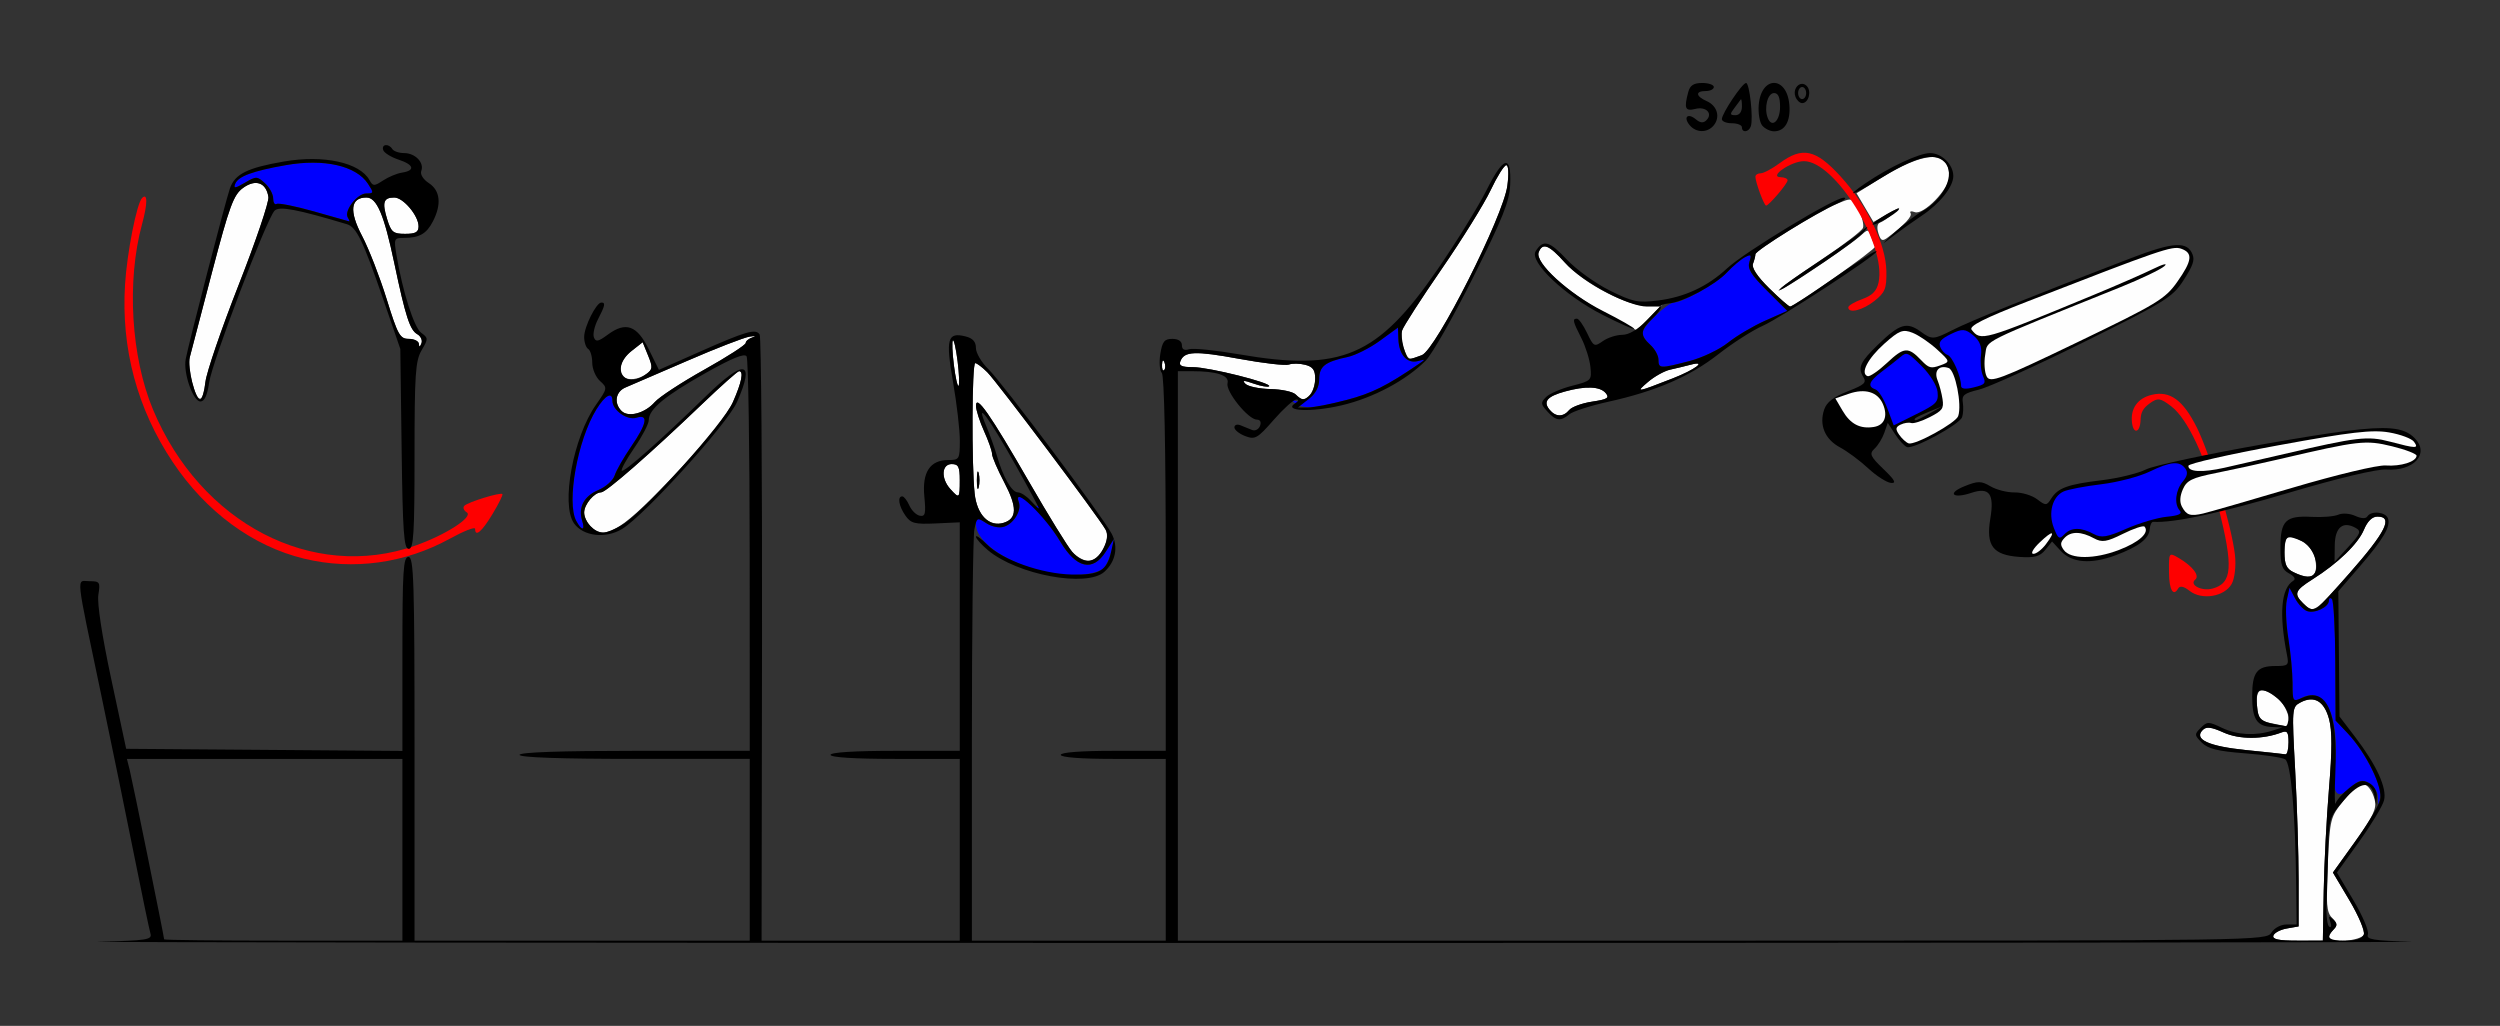 <?xml version="1.0" encoding="UTF-8" standalone="no"?>
<!-- Created with Inkscape (http://www.inkscape.org/) -->

<svg
   xmlns:dc="http://purl.org/dc/elements/1.1/"
   xmlns:cc="http://creativecommons.org/ns#"
   xmlns:rdf="http://www.w3.org/1999/02/22-rdf-syntax-ns#"
   xmlns:svg="http://www.w3.org/2000/svg"
   xmlns="http://www.w3.org/2000/svg"
   xmlns:sodipodi="http://sodipodi.sourceforge.net/DTD/sodipodi-0.dtd"
   xmlns:inkscape="http://www.inkscape.org/namespaces/inkscape"
   version="1.1"
   width="619"
   height="254"
   id="svg2"
   inkscape:version="0.91 r13725"
   sodipodi:docname="ub820101-2.svg">
  <rect width="100%" height="100%" fill="#333333" stroke="none"/>
  <sodipodi:namedview
     pagecolor="#c4c4c4"
     bordercolor="#666666"
     borderopacity="1"
     objecttolerance="10"
     gridtolerance="10"
     guidetolerance="10"
     inkscape:pageopacity="0"
     inkscape:pageshadow="2"
     inkscape:window-width="1317"
     inkscape:window-height="798"
     id="namedview11"
     showgrid="false"
     inkscape:zoom="0.69682575"
     inkscape:cx="288.1769"
     inkscape:cy="48.671066"
     inkscape:window-x="0"
     inkscape:window-y="0"
     inkscape:window-maximized="0"
     inkscape:current-layer="svg2" />
  <defs
     id="defs6" />
  <g
     id="g3659"
     transform="translate(5.638,-3.096)">
    <path
       id="path3616"
       d="m 538.263,108.871 c 3.309,6.594 8.634,24.361 9.476,31.618 0.307,2.641 -0.063,5.884 -0.821,7.205 -1.815,3.165 -7.394,4.076 -10.412,1.7 -1.448,-1.14 -2.404,-1.332 -2.841,-0.571 -1.19,2.074 -2.212,0.328 -2.257,-3.858 -0.056,-5.098 -0.035,-5.131 2.328,-3.756 3.503,2.038 5.351,4.432 4.166,5.399 -1.584,1.294 1.602,2.947 4.274,2.218 4.917,-1.341 5.203,-5.31 1.456,-20.161 -3.075,-12.186 -7.583,-21.833 -11.666,-24.966 -2.697,-2.069 -3.339,-2.161 -5.292,-0.756 -1.677,1.207 -2.241,2.212 -2.299,4.098 -0.099,3.232 -1.798,3.717 -2.138,0.611 -0.38,-3.469 1.431,-5.969 4.932,-6.807 4.458,-1.067 7.71,1.286 11.093,8.027 z"
       style="fill:#fe0000"
       inkscape:connector-curvature="0" />
    <path
       sodipodi:nodetypes="cscssssssccccssssscsscsssssssscsssscsssssssssssssscssssssssssssssssssssssssssssssssssscssssccsssssssssssscsssssssssssssscscssscssscscccssssssssssssssssssssscsssssssscssssssssssscccsssssssssss"
       d="m 557.249,234.75 c 0.229,-0.688 1.729,-1.48 3.333,-1.762 l 2.917,-0.512 0,-11.488 c 0,-6.319 -0.383,-18.536 -0.851,-27.149 -0.837,-15.401 -0.816,-15.68 1.288,-16.805 3.393,-1.816 5.896,-0.369 7.1,4.104 0.777,2.886 0.773,7.724 -0.017,17.19 -0.604,7.245 -1.193,18.685 -1.309,25.421 l -0.211,12.248 -6.333,0.002 c -4.622,0.001 -6.221,-0.336 -5.918,-1.248 z M 571,235.2 c 0,-0.44 0.543,-1.343 1.207,-2.007 0.943,-0.943 0.853,-1.562 -0.412,-2.826 -1.374,-1.374 -1.536,-3.377 -1.075,-13.243 0.534,-11.409 0.607,-11.703 3.979,-15.874 1.889,-2.337 3.742,-4.243 4.118,-4.235 1.546,0.035 2.913,1.639 3.524,4.137 0.529,2.165 -0.362,4.061 -4.851,10.317 l -5.499,7.665 4.114,6.926 c 2.269,3.82 3.855,7.601 3.536,8.433 C 579.033,236.077 571,236.734 571,235.2 Z m -20.5,-46.384 c -9.329,-0.948 -13.046,-2.67 -10.74,-4.976 0.899,-0.899 2.114,-0.75 5.18,0.632 3.888,1.753 9.736,1.74 14.356,-0.033 1.381,-0.53 1.705,-0.064 1.705,2.453 0,1.709 -0.338,3.046 -0.75,2.972 -0.412,-0.074 -4.8,-0.546 -9.75,-1.049 z m 6,-6.689 c -2.606,-0.553 -3.041,-1.128 -3.31,-4.382 -0.364,-4.394 1.111,-4.87 5.176,-1.673 2.383,1.874 3.834,7.117 1.885,6.809 -0.412,-0.065 -2.1,-0.405 -3.75,-0.754 z m 8.071,-29.699 c -2.315,-2.315 -1.983,-3.143 2.356,-5.883 6.301,-3.978 11.267,-8.766 12.735,-12.28 0.892,-2.134 2.053,-3.266 3.351,-3.266 3.971,0 2.123,3.753 -6.895,14 -8.827,10.031 -8.899,10.076 -11.547,7.429 z M 562.25,144.78 c -1.755,-0.847 -2.25,-1.931 -2.25,-4.932 0,-2.116 0.429,-3.847 0.953,-3.847 2.728,0 6.01,2.554 6.572,5.114 1.032,4.699 -0.674,5.884 -5.275,3.666 z M 259.852,139.75 c -1.098,-1.238 -5.902,-9.029 -10.674,-17.314 -9.733,-16.898 -13.191,-21.844 -13.155,-18.821 0.012,1.037 0.912,3.846 2,6.244 1.088,2.398 1.978,4.939 1.978,5.648 0,0.709 1.36,3.874 3.022,7.034 3.215,6.113 3.181,8.942 -0.122,9.99 -3.604,1.144 -6.642,-1.904 -7.216,-7.24 C 234.902,118.03 235.013,93 235.827,93 c 0.393,0 1.734,1.012 2.98,2.25 2.403,2.387 27.694,36.037 29.304,38.991 1.344,2.465 -1.53,7.759 -4.213,7.759 -1.127,0 -2.949,-1.012 -4.047,-2.25 z m -23.162,-19.5 c -0.252,-0.963 -0.457,-0.175 -0.457,1.75 0,1.925 0.206,2.712 0.457,1.75 0.252,-0.963 0.252,-2.538 0,-3.5 z m -96.118,13.179 C 139.707,132.564 139,131.021 139,130 c 0,-2.024 2.505,-5 4.208,-5 1.214,0 12.209,-9.611 24.882,-21.75 4.737,-4.537 8.905,-8.25 9.261,-8.25 1.197,0 0.663,2.712 -1.502,7.623 -1.36,3.085 -6.189,9.197 -13.141,16.633 -14.162,15.148 -18.43,17.88 -22.137,14.173 z m 89.084,-9.257 C 227.29,121.558 227.489,118 230,118 c 1.667,0 2,0.667 2,4 0,4.571 -0.095,4.658 -2.345,2.171 z m -81.408,-19.325 c -1.954,-1.954 -1.464,-4.799 1.003,-5.821 1.238,-0.512 8.1,-3.473 15.25,-6.58 7.15,-3.107 14.125,-5.812 15.5,-6.011 1.375,-0.199 1.712,-0.121 0.75,0.175 -0.963,0.296 -1.75,0.929 -1.75,1.408 0,0.479 -4.612,3.451 -10.25,6.606 -5.638,3.155 -11.15,6.761 -12.25,8.015 -2.458,2.801 -6.563,3.9 -8.253,2.209 z m 229.79,-0.303 c -1.671,-2.013 -0.606,-3.292 3.75,-4.501 5.161,-1.433 8.758,-1.296 10.155,0.387 0.989,1.192 0.434,1.542 -3.345,2.109 -2.492,0.374 -5.051,1.306 -5.686,2.071 -1.489,1.795 -3.351,1.77 -4.873,-0.065 z M 41.954,97.831 c -0.617,-2.293 -0.892,-5.106 -0.611,-6.25 0.281,-1.144 2.757,-10.609 5.501,-21.032 4.353,-16.535 5.333,-19.202 7.691,-20.92 3.125,-2.277 5.756,-1.331 6.289,2.26 0.178,1.201 -3.148,11.018 -7.392,21.815 -4.244,10.797 -7.936,21.58 -8.204,23.963 -0.616,5.466 -1.83,5.527 -3.274,0.164 z m 273.207,2.931 c -0.681,-0.681 -3.487,-1.282 -6.236,-1.336 -2.749,-0.054 -5.534,-0.634 -6.189,-1.289 -0.922,-0.922 -0.449,-0.933 2.087,-0.048 1.803,0.629 3.5,0.921 3.772,0.649 C 309.395,97.938 293.698,94 289.713,94 c -2.792,0 -3.519,-0.344 -3.09,-1.462 0.961,-2.503 3.614,-2.607 14.678,-0.574 5.892,1.082 11.385,1.71 12.207,1.394 0.822,-0.316 2.619,-0.292 3.993,0.053 C 319.417,93.892 320,94.687 320,96.819 320,99.363 318.473,102 317,102 c -0.33,0 -1.157,-0.557 -1.838,-1.238 z m 87.235,-3.086 c 1.593,-1.366 4.068,-2.742 5.5,-3.056 1.432,-0.314 3.729,-0.869 5.104,-1.232 4.154,-1.097 1.073,1.237 -4.5,3.408 -9.066,3.532 -9.222,3.555 -6.104,0.88 z M 230.538,93.462 c -0.387,-3.096 -0.496,-5.838 -0.242,-6.091 0.254,-0.254 0.778,2.072 1.165,5.168 0.387,3.096 0.496,5.838 0.242,6.091 -0.254,0.254 -0.778,-2.072 -1.165,-5.168 z m -81.872,2.872 c -1.457,-1.457 -0.527,-4.298 2.077,-6.346 l 2.744,-2.158 1.341,3.287 c 1.196,2.931 1.149,3.428 -0.435,4.586 -1.918,1.402 -4.655,1.704 -5.727,0.632 z m 133.412,-2.917 c 0.048,-1.165 0.285,-1.402 0.604,-0.604 0.289,0.722 0.253,1.584 -0.079,1.917 -0.332,0.332 -0.569,-0.258 -0.525,-1.312 z m 59.871,-4.049 c -0.55,-1.448 -0.737,-3.463 -0.414,-4.479 0.322,-1.016 4.721,-7.844 9.775,-15.173 5.054,-7.329 10.509,-16.114 12.123,-19.521 C 365.048,46.788 366.793,44 367.313,44 c 0.558,0 0.668,2.09 0.267,5.108 -1.001,7.547 -17.691,40.603 -21.167,41.925 -3.412,1.297 -3.324,1.33 -4.463,-1.665 z M 98.079,88.25 C 98.036,87.562 96.91,87 95.578,87 93.385,87 92.864,86.063 90.084,77.113 88.394,71.675 85.664,64.662 84.015,61.529 80.757,55.334 81.131,52 85.086,52 c 2.582,0 4.375,4.225 6.913,16.294 2.757,13.109 3.863,16.53 5.669,17.541 0.874,0.489 1.342,1.514 1.04,2.278 -0.381,0.96 -0.575,1.003 -0.629,0.138 z M 391.5,80.439 c -8.917,-4.794 -17.132,-12.349 -16.167,-14.865 0.957,-2.494 2.544,-1.875 6.49,2.533 4.781,5.34 16.247,11.22 20.835,10.685 l 3.346,-0.391 -3.198,3.299 c -1.759,1.815 -3.222,3.241 -3.252,3.17 C 399.524,84.799 395.9,82.805 391.5,80.439 Z m 40.912,-5.974 c -2.979,-2.937 -4.39,-5.079 -4.006,-6.082 C 428.733,67.533 429,66.484 429,66.053 c 0,-0.975 15.445,-10.506 20.338,-12.55 3.607,-1.507 3.609,-1.507 5.208,1.585 0.88,1.701 1.367,3.698 1.082,4.439 -0.284,0.741 -4.704,4.135 -9.822,7.543 -8.61,5.734 -13.522,9.44 -9.806,7.4 3.457,-1.898 16.671,-10.902 18.724,-12.758 2.166,-1.959 2.242,-1.961 2.904,-0.111 0.374,1.045 0.832,2.188 1.018,2.541 C 458.96,64.737 438.697,79 437.537,79 c -0.289,0 -2.595,-2.041 -5.125,-4.534 z M 459.451,60.847 c -0.437,-1.377 -0.28,-2.404 0.403,-2.632 0.616,-0.205 2.138,-1.248 3.383,-2.317 2.095,-1.799 1.992,-1.791 -1.37,0.109 l -3.634,2.053 -2.097,-3.555 -2.097,-3.555 5.231,-3.268 C 470.961,40.379 477,40.078 477,46.8 c 0,3.061 -6.393,9.647 -8.557,8.817 -0.851,-0.326 -1.312,-0.214 -1.026,0.25 0.482,0.78 -1.509,2.914 -5.583,5.984 -1.415,1.066 -1.774,0.915 -2.383,-1.003 z M 90.211,57.335 C 88.931,53.167 89.32,52 91.986,52 94.21,52 98,56.497 98,59.135 98,60.582 97.253,61 94.668,61 c -2.966,0 -3.456,-0.403 -4.457,-3.665 z"
       id="path2997"
       style="fill:#fefefe"
       inkscape:connector-curvature="0" />
    <path
       sodipodi:nodetypes="ssssssssssssssssssscssssssss"
       d="M 69.634,141.414 C 56.952,138.344 45.376,129.831 37.141,117.519 28.337,104.356 24.322,89.398 25.324,73.5 c 0.497,-7.888 2.898,-20.056 4.217,-21.375 1.393,-1.393 1.386,1.362 -0.017,6.517 -3.829,14.07 -2.715,32.827 2.723,45.857 11.769,28.203 39.541,42.621 64.915,33.703 7.56,-2.657 14.524,-7.161 12.759,-8.251 -0.75,-0.464 -1.01,-1.197 -0.576,-1.63 0.928,-0.928 8.921,-3.388 9.412,-2.897 0.186,0.186 -0.918,2.416 -2.453,4.957 -2.652,4.391 -4.305,5.788 -4.305,3.638 0,-0.54 -2.812,0.565 -6.25,2.454 -11.157,6.132 -23.96,7.883 -36.116,4.941 z M 452,79.201 c 0,-0.44 1.543,-1.357 3.429,-2.039 2.514,-0.909 3.598,-2.008 4.061,-4.117 C 461.524,63.785 448.745,43 441.019,43 c -3.173,0 -8.857,3.908 -5.769,3.967 0.963,0.018 1.736,0.371 1.718,0.783 C 436.933,48.601 432.335,54 431.646,54 431.148,54 429,48.197 429,46.851 429,46.383 429.588,46 430.306,46 c 0.718,0 2.831,-1.125 4.694,-2.5 5.643,-4.163 8.925,-3.455 15.063,3.25 6.625,7.236 11.274,16.859 11.368,23.529 0.06,4.294 -0.306,5.209 -2.931,7.31 -2.918,2.336 -6.5,3.224 -6.5,1.612 z"
       id="path2993"
       style="fill:#fe0000"
       inkscape:connector-curvature="0" />
    <path
       sodipodi:nodetypes="csssscsscssssscssccccssssssscsscsscccsssssssccssssscssssssssssssscssssssssssssssss"
       d="m 583.136,200.285 c -0.075,-1.218 -1.079,-2.719 -2.231,-3.336 -1.727,-0.924 -2.503,-0.737 -4.426,1.07 -3.649,3.428 -4.761,1.764 -3.985,-5.963 1.198,-11.925 -2.587,-19.217 -8.368,-16.123 -2.031,1.087 -2.127,0.922 -2.134,-3.647 -0.004,-2.632 -0.475,-7.666 -1.046,-11.187 -0.571,-3.521 -0.738,-7.77 -0.371,-9.442 l 0.668,-3.04 1.348,2.573 c 0.742,1.415 2.069,2.85 2.951,3.188 1.892,0.726 5.458,-0.96 5.458,-2.58 0,-0.622 0.338,-0.794 0.75,-0.381 0.412,0.412 0.785,7.35 0.828,15.417 l 0.078,14.667 2.929,3.096 c 4.176,4.414 8.631,13.009 8.119,15.665 l -0.432,2.239 -0.136,-2.215 z M 254.344,145.001 C 244.123,142.874 236,137.49 236,132.842 c 0,-1.774 0.148,-1.791 2.451,-0.282 1.444,0.946 3.294,1.339 4.501,0.955 2.433,-0.772 4.424,-4.092 3.656,-6.093 -0.717,-1.868 0.812,-1.825 2.382,0.067 0.68,0.819 1.704,1.199 2.277,0.845 0.573,-0.354 0.752,-0.175 0.398,0.398 -0.354,0.573 0.006,1.58 0.8,2.239 0.794,0.659 2.603,3.177 4.02,5.595 4.231,7.219 8.324,8.34 11.621,3.184 l 2.078,-3.25 -0.658,3 c -0.362,1.65 -1.191,3.542 -1.842,4.204 -1.648,1.675 -8.38,2.33 -13.34,1.298 z M 137.035,132.066 c -2.458,-4.592 0.34,-20.083 4.985,-27.599 2.199,-3.558 3.98,-4.507 3.98,-2.122 0,2.313 3.665,4.896 5.928,4.178 3.071,-0.975 2.636,1.433 -1.289,7.138 -1.848,2.687 -3.681,5.895 -4.073,7.129 -0.392,1.234 -2.211,2.87 -4.043,3.635 -3.553,1.485 -5.057,4.317 -4.024,7.574 0.81,2.552 -0.112,2.593 -1.465,0.066 z M 315,102.89 c -1.234,-0.888 -1.164,-0.969 0.395,-0.461 2.615,0.854 5.605,-2.107 5.605,-5.55 0,-3.072 1.493,-4.22 7,-5.382 1.925,-0.406 5.525,-2.214 8,-4.017 l 4.5,-3.279 0.105,2.871 c 0.14,3.83 2.148,6.107 4.786,5.428 1.99,-0.512 2.004,-0.471 0.248,0.727 -7.921,5.407 -11.652,7.264 -17.872,8.897 -8.143,2.138 -10.648,2.288 -12.767,0.763 z M 405,92.155 C 405,91.14 404.1,89.495 403,88.5 401.9,87.505 401,86.173 401,85.541 401,84.021 407.253,78 408.831,78 411.092,78 419.465,73.236 422,70.507 c 1.375,-1.48 3.33,-3.138 4.345,-3.685 1.587,-0.855 1.751,-0.699 1.173,1.123 -0.529,1.666 0.399,3.182 4.357,7.12 l 5.029,5.003 -5.43,2.401 c -2.986,1.321 -7.146,3.781 -9.244,5.467 -2.098,1.686 -6.405,3.74 -9.571,4.565 C 405.362,94.401 405,94.385 405,92.155 Z M 72.099,55.447 c -4.62,-1.308 -8.783,-2.143 -9.25,-1.854 C 62.382,53.882 62,53.261 62,52.214 c 0,-1.047 -0.918,-2.735 -2.041,-3.751 -1.95,-1.765 -2.171,-1.77 -4.987,-0.106 -2.35,1.388 -2.834,1.445 -2.388,0.283 0.721,-1.879 4.288,-3.2 12.583,-4.662 9.42,-1.659 17.378,0.152 20.307,4.622 C 86.953,50.857 86.927,51 85.046,51 c -2.239,0 -5.572,4.34 -4.573,5.956 0.355,0.574 0.506,1.005 0.336,0.957 -0.17,-0.048 -4.089,-1.158 -8.71,-2.466 z"
       id="path2991"
       style="fill:#0000fe"
       inkscape:connector-curvature="0" />
    <path
       sodipodi:nodetypes="ssssssscccssscccccsssccsssssssssssssscsssscssscccccssscccssssssscssssssssssscsssscsscccccssscsssssssssssssscssssssssscccssscsssssssccsssssssssssscccssscsssssccccssscccssssscsscccccscssscssssscsscsscssscsssscssssccssssscsssscsssssssssssssssssssssssssssssscscsccsssssssscsssssssccsssssssssssssssssssssssscsssscsscsssssscssssccscscssscssccsccssssssssscssssssssssssssssssssssssssssssssssssssssssssssssssssssssssssssssssssscsssssssssssssssssssssssscssssccsssssssscssssscssssssssssssssssssssssss"
       d="M 18.808,236.252 C 30.845,235.971 32.068,235.777 31.608,234.221 31.328,233.274 29.525,224.625 27.602,215 25.678,205.375 22.031,187.6 19.496,175.5 12.933,144.17 13.231,147 16.5,147 c 2.577,0 2.725,0.225 2.215,3.37 -0.333,2.054 0.904,10.157 3.169,20.75 L 25.601,188.5 59.8,188.763 94,189.026 94,165.013 C 94,144.335 94.208,141 95.5,141 c 1.312,0 1.5,5.944 1.5,47.5 l 0,47.5 41.5,0 41.5,0 0,-22.5 0,-22.5 -28.5,0 c -18.333,0 -28.5,-0.357 -28.5,-1 0,-0.643 10.167,-1 28.5,-1 l 28.5,0 -0.015,-48.25 c -0.008,-26.538 -0.351,-48.778 -0.762,-49.423 -0.521,-0.819 -3.61,0.44 -10.235,4.174 C 158.901,101.187 155,104.426 155,107.117 c 0,0.912 -1.61,3.999 -3.578,6.86 -1.968,2.861 -3.369,5.41 -3.114,5.665 0.525,0.525 9.494,-7.417 20.838,-18.451 9.602,-9.34 12.234,-8.851 7.707,1.432 -2.374,5.392 -22.742,27.909 -28.42,31.419 -4.055,2.506 -9.691,1.856 -11.957,-1.38 -3.267,-4.664 -0.174,-21.337 5.439,-29.328 2.872,-4.089 2.891,-4.199 1.006,-5.905 C 141.864,96.472 141,94.436 141,92.904 c 0,-1.532 -0.45,-3.064 -1,-3.404 -0.55,-0.34 -1,-1.68 -1,-2.978 0,-2.51 2.992,-8.505 4.25,-8.516 1.086,-0.009 0.94,0.725 -0.822,4.134 -0.865,1.672 -1.322,3.694 -1.016,4.492 0.458,1.193 1.069,1.072 3.436,-0.678 4.466,-3.302 7.229,-2.313 10.152,3.632 l 2.5,5.086 10,-4.436 c 11.6,-5.146 14.009,-5.839 14.956,-4.307 0.38,0.615 0.642,34.632 0.582,75.594 L 182.929,236 l 24.535,0 24.535,0 0,-22.5 0,-22.5 -16,0 c -10,0 -16,-0.375 -16,-1 0,-0.625 6,-1 16,-1 l 16,0 0,-28.288 0,-28.288 -5.952,0.275 c -5.179,0.239 -6.153,-0.012 -7.5,-1.935 C 216.899,128.411 216.502,126 217.763,126 c 0.42,0 1.207,1.01 1.75,2.244 0.543,1.234 1.711,2.38 2.595,2.546 1.355,0.254 1.531,-0.495 1.12,-4.772 C 222.651,120.016 224.633,117 229.155,117 c 2.725,0 2.846,-0.2 2.861,-4.75 0.009,-2.612 -0.746,-9.147 -1.678,-14.522 -1.865,-10.761 -1.402,-12.463 3.089,-11.336 1.802,0.452 2.573,1.314 2.573,2.876 0,1.227 1.39,3.581 3.089,5.231 3.484,3.385 28.304,36.521 30.517,40.742 1.703,3.248 1.007,6.895 -1.801,9.435 -4.36,3.945 -21.576,0.753 -28.82,-5.343 -1.641,-1.381 -2.984,-2.887 -2.984,-3.345 0,-0.459 1.243,0.409 2.762,1.928 3.855,3.855 13.435,7.255 20.952,7.435 6.93,0.166 8.728,-0.906 9.813,-5.851 l 0.658,-3 -2.078,3.25 c -3.183,4.979 -7.261,4.071 -11.173,-2.487 -3.838,-6.433 -12.005,-14.216 -10.326,-9.841 0.768,2.002 -1.224,5.321 -3.656,6.093 -1.188,0.377 -3.032,0.007 -4.386,-0.88 -2.253,-1.477 -2.358,-1.422 -2.951,1.542 C 235.277,135.867 235,159.469 235,186.625 l 0,49.375 24,0 24,0 0,-22.5 0,-22.5 -13,0 c -8,0 -13,-0.385 -13,-1 0,-0.615 5,-1 13,-1 l 13,0 0,-46.3 c 0,-28.704 -0.37,-46.67 -0.974,-47.274 -0.536,-0.536 -0.702,-2.651 -0.369,-4.7 C 282.157,87.643 282.671,87 284.631,87 286.115,87 287,87.585 287,88.567 c 0,1.053 0.59,1.38 1.795,0.998 0.987,-0.313 6.5,0.244 12.25,1.238 25.471,4.403 34.401,0.59 49.279,-21.045 4.636,-6.742 10.081,-15.55 12.099,-19.575 4.253,-8.481 6.18,-8.938 5.864,-1.39 -0.174,4.159 -1.826,8.301 -9.133,22.893 -4.906,9.798 -10.211,19.113 -11.788,20.7 -4.892,4.921 -12.995,9.229 -20.826,11.073 -7.498,1.766 -14.59,1.45 -11.49,-0.511 0.868,-0.549 0.978,-0.922 0.275,-0.931 -0.645,-0.008 -3.156,2.252 -5.581,5.024 -4.058,4.638 -4.621,4.959 -7.078,4.025 C 301.201,110.506 300,109.54 300,108.918 c 0,-0.622 0.675,-0.859 1.5,-0.525 0.825,0.334 2.117,0.858 2.871,1.164 0.754,0.307 1.64,-0.143 1.969,-1 0.361,-0.941 0.058,-1.557 -0.767,-1.557 -2.145,0 -7.801,-7.018 -7.275,-9.028 C 298.803,96.039 295.683,95 289.375,95 l -3.375,0 0,70.5 0,70.5 134.759,0 c 133.676,0 134.769,-0.016 136.008,-2 0.706,-1.131 2.332,-2 3.741,-2 l 2.492,0 -0.106,-9.75 c -0.192,-17.64 -1.296,-30.265 -2.724,-31.146 -0.732,-0.451 -5.23,-1.121 -9.997,-1.487 -6.692,-0.514 -9.116,-1.115 -10.638,-2.637 -1.855,-1.855 -1.871,-2.072 -0.273,-3.67 1.597,-1.597 1.911,-1.597 5.252,-0.004 3.736,1.782 8.299,2.035 12.486,0.695 l 2.5,-0.801 -2.55,-0.1 C 553.162,182.952 552,181.167 552,175.5 c 0,-5.979 1.172,-7.5 5.779,-7.5 3.151,0 3.343,-0.186 2.838,-2.75 -2.005,-10.182 -1.463,-16.492 1.58,-18.372 0.653,-0.404 0.238,-1.109 -1.063,-1.806 -1.771,-0.948 -2.135,-2.053 -2.135,-6.485 0,-6.58 1.32,-7.865 7.716,-7.514 2.631,0.144 5.6,-0.097 6.598,-0.537 1.022,-0.45 2.862,-0.322 4.214,0.294 1.51,0.688 2.621,0.737 2.995,0.131 0.907,-1.468 4.469,-1.146 5.085,0.46 0.76,1.98 -1.074,5.101 -7.097,12.078 l -5.18,6 0.146,15.5 0.146,15.5 3.822,5 c 5.355,7.004 7.968,12.719 7.206,15.756 -0.345,1.376 -3.11,5.962 -6.144,10.191 l -5.516,7.688 4.114,6.926 c 2.263,3.809 3.86,7.589 3.548,8.4 -0.474,1.235 1.259,1.527 10.64,1.793 6.163,0.175 -123.119,0.317 -287.294,0.314 -164.175,-0.003 -292.511,-0.145 -285.192,-0.316 z M 94,213.5 94,191 l -34.108,0 -34.108,0 0.693,2.75 C 27.15,196.427 35,235.04 35,235.679 35,235.856 48.275,236 64.5,236 l 29.5,0 z m 475.711,10.248 c 0.116,-6.737 0.705,-18.176 1.309,-25.421 0.789,-9.466 0.794,-14.303 0.017,-17.19 -1.204,-4.473 -3.707,-5.919 -7.1,-4.104 -2.103,1.126 -2.125,1.405 -1.288,16.805 0.468,8.613 0.851,20.83 0.851,27.149 l 0,11.488 -2.917,0.512 c -1.605,0.281 -3.105,1.074 -3.333,1.762 -0.303,0.912 1.295,1.25 5.918,1.248 l 6.333,-0.002 0.211,-12.248 z m 9.93,10.745 c 0.319,-0.831 -1.267,-4.613 -3.536,-8.433 l -4.114,-6.926 5.516,-7.688 c 3.034,-4.228 5.806,-8.845 6.161,-10.259 0.77,-3.069 -3.364,-11.601 -7.993,-16.495 l -3.019,-3.192 -0.078,-14.667 c -0.043,-8.067 -0.416,-15.004 -0.828,-15.417 -0.412,-0.412 -0.75,-0.241 -0.75,0.381 0,1.62 -3.566,3.306 -5.458,2.58 -0.881,-0.338 -2.209,-1.773 -2.951,-3.188 l -1.348,-2.573 -0.668,3.04 c -0.367,1.672 -0.2,5.921 0.371,9.442 0.571,3.521 1.042,8.529 1.046,11.13 0.007,4.613 0.066,4.702 2.381,3.647 6.045,-2.754 8.887,3.553 8.233,18.272 -0.229,5.144 -0.2,8.677 0.063,7.852 0.264,-0.825 1.782,-2.536 3.375,-3.801 2.344,-1.863 3.282,-2.094 4.926,-1.215 1.193,0.638 1.974,2 1.894,3.301 l -0.136,2.215 -0.422,-2.165 c -0.8,-4.101 -3.534,-3.797 -7.553,0.841 -3.647,4.209 -3.752,4.553 -3.938,12.825 -0.105,4.675 -0.283,10.641 -0.395,13.257 -0.113,2.617 0.192,5.002 0.676,5.302 0.485,0.3 0.595,-0.266 0.245,-1.257 -0.52,-1.473 -0.39,-1.574 0.711,-0.552 1.048,0.972 1.081,1.517 0.147,2.45 -2.071,2.071 -1.333,2.8 2.831,2.8 2.669,0 4.227,-0.509 4.61,-1.507 z M 561,186.893 c 0,-2.517 -0.324,-2.983 -1.705,-2.453 -4.619,1.773 -10.468,1.786 -14.356,0.033 -3.066,-1.383 -4.281,-1.531 -5.18,-0.632 -2.306,2.306 1.411,4.028 10.74,4.976 4.95,0.503 9.338,0.975 9.75,1.049 0.412,0.074 0.75,-1.263 0.75,-2.972 z m 0,-6.32 C 561,178.046 556.879,174 554.305,174 c -1.036,0 -1.341,1.025 -1.115,3.746 0.311,3.756 0.866,4.159 7.06,5.136 0.412,0.065 0.75,-0.974 0.75,-2.309 z m 7.509,-27.338 c 0.555,-0.404 3.979,-4.11 7.609,-8.235 9.018,-10.247 10.866,-14 6.895,-14 -1.298,0 -2.46,1.132 -3.351,3.266 -1.468,3.514 -6.434,8.303 -12.735,12.28 -4.339,2.739 -4.671,3.567 -2.356,5.883 1.744,1.744 2.451,1.889 3.937,0.806 z m -0.994,-8.259 c 1.248,-2.02 -0.608,-6.697 -3.111,-7.837 -3.863,-1.76 -4.404,-1.427 -4.404,2.709 0,3.001 0.495,4.086 2.25,4.932 2.918,1.407 4.48,1.466 5.265,0.196 z m -300.01,-5.985 c 1.076,-2.081 1.263,-3.546 0.607,-4.75 C 266.501,131.287 241.211,97.637 238.808,95.25 237.562,94.013 236.22,93 235.827,93 c -0.814,0 -0.925,25.03 -0.144,32.292 0.574,5.336 3.612,8.383 7.216,7.24 3.303,-1.048 3.337,-3.877 0.122,-9.99 C 241.36,119.382 240,116.217 240,115.508 c 0,-0.709 -0.89,-3.251 -1.978,-5.648 -1.088,-2.398 -1.988,-5.207 -2,-6.244 -0.035,-3.023 3.422,1.923 13.155,18.821 4.773,8.285 9.576,16.077 10.674,17.314 2.809,3.165 5.776,2.871 7.653,-0.759 z M 236.232,122 c 0,-1.925 0.206,-2.712 0.457,-1.75 0.252,0.963 0.252,2.538 0,3.5 -0.252,0.963 -0.457,0.175 -0.457,-1.75 z m 341.384,11.805 c -3.156,-1.766 -5.112,-0.137 -5.169,4.305 l -0.053,4.127 3.439,-3.753 c 3.01,-3.284 3.232,-3.868 1.783,-4.68 z m -429.125,-0.799 c 5.532,-3.419 25.005,-25.044 27.359,-30.383 C 178.015,97.712 178.549,95 177.352,95 c -0.356,0 -4.524,3.712 -9.261,8.25 C 155.418,115.389 144.422,125 143.208,125 141.505,125 139,127.976 139,130 c 0,2.263 2.575,5 4.703,5 0.858,0 3.013,-0.897 4.787,-1.994 z M 138.5,132 c -1.034,-3.258 0.471,-6.09 4.024,-7.574 1.832,-0.765 3.651,-2.401 4.043,-3.635 0.392,-1.234 2.224,-4.442 4.073,-7.129 3.925,-5.706 4.36,-8.113 1.289,-7.138 C 149.665,107.241 146,104.658 146,102.345 c 0,-2.385 -1.781,-1.436 -3.98,2.122 -4.645,7.516 -7.443,23.006 -4.985,27.599 1.353,2.528 2.275,2.486 1.465,-0.066 z m 107.317,-13.75 c -6.675,-11.879 -10.179,-16.559 -7.3,-9.75 0.93,2.2 2.144,5.575 2.698,7.5 1.5,5.214 3.669,9 5.157,9 0.726,0 2.134,0.9 3.129,2 0.995,1.1 1.933,2 2.084,2 0.15,0 -2.445,-4.838 -5.767,-10.75 z M 232,122 c 0,-3.333 -0.333,-4 -2,-4 -2.511,0 -2.71,3.558 -0.345,6.171 C 231.905,126.658 232,126.57 232,122 Z m -75.5,-19.362 c 1.1,-1.253 6.612,-4.86 12.25,-8.015 5.638,-3.155 10.25,-6.127 10.25,-6.606 0,-0.479 0.787,-1.112 1.75,-1.408 0.963,-0.296 0.625,-0.374 -0.75,-0.175 -1.375,0.199 -8.35,2.905 -15.5,6.011 -7.15,3.107 -14.012,6.068 -15.25,6.58 -2.468,1.021 -2.958,3.866 -1.003,5.821 1.691,1.691 5.795,0.592 8.253,-2.209 z m 171.267,-0.51 c 6.22,-1.633 9.951,-3.49 17.872,-8.897 1.755,-1.198 1.741,-1.239 -0.248,-0.727 -2.638,0.679 -4.646,-1.599 -4.786,-5.428 L 340.5,84.203 336,87.482 c -2.475,1.803 -6.075,3.611 -8,4.017 -5.55,1.17 -7,2.302 -7,5.464 0,1.933 -0.873,3.579 -2.635,4.965 L 315.73,104 l 2.452,0 c 1.349,0 5.662,-0.843 9.585,-1.872 z M 318.8,100.8 c 0.66,-0.66 1.2,-2.451 1.2,-3.981 0,-2.132 -0.583,-2.927 -2.498,-3.408 -1.374,-0.345 -3.171,-0.369 -3.993,-0.053 -0.822,0.316 -6.316,-0.312 -12.207,-1.394 -11.064,-2.033 -13.718,-1.929 -14.678,0.574 C 286.195,93.656 286.921,94 289.713,94 c 3.985,0 19.682,3.938 18.883,4.737 -0.272,0.272 -1.969,-0.02 -3.772,-0.649 -2.536,-0.884 -3.009,-0.873 -2.087,0.048 0.655,0.655 3.44,1.235 6.189,1.289 2.749,0.054 5.555,0.655 6.236,1.336 1.543,1.543 2.127,1.549 3.638,0.038 z m -87.338,-8.262 c -0.387,-3.096 -0.911,-5.422 -1.165,-5.168 -0.254,0.254 -0.145,2.995 0.242,6.091 0.387,3.096 0.911,5.422 1.165,5.168 0.254,-0.254 0.145,-2.995 -0.242,-6.091 z m -77.068,3.163 c 1.584,-1.158 1.631,-1.655 0.435,-4.586 l -1.341,-3.287 -2.744,2.158 c -5.371,4.225 -1.85,9.736 3.65,5.714 z M 282.683,92.812 c -0.319,-0.798 -0.556,-0.561 -0.604,0.604 -0.043,1.054 0.193,1.645 0.525,1.312 0.332,-0.332 0.368,-1.195 0.079,-1.917 z m 63.73,-1.779 C 349.889,89.711 366.579,56.655 367.58,49.108 367.98,46.09 367.871,44 367.313,44 c -0.52,0 -2.265,2.788 -3.879,6.195 -1.614,3.407 -7.069,12.191 -12.123,19.521 -5.054,7.329 -9.453,14.157 -9.775,15.173 C 340.985,86.622 342.403,92 343.41,92 c 0.253,0 1.604,-0.435 3.003,-0.967 z M 93.804,114.25 93.481,89.5 89.255,77.228 C 84.249,62.691 82.62,59.321 80.261,58.614 67.907,54.908 63.493,54.08 62.351,55.253 60.362,57.295 46.876,92.706 46.148,97.799 45.692,100.985 44.997,102.5 43.992,102.5 c -1.839,0 -4.301,-7.082 -3.649,-10.5 0.776,-4.07 9.891,-39.256 10.958,-42.297 1.236,-3.525 4.335,-5.063 13.325,-6.612 9.873,-1.701 18.773,0.226 21.218,4.594 0.868,1.551 1.136,1.558 3.373,0.093 1.337,-0.876 3.427,-1.746 4.646,-1.935 3.376,-0.522 3.025,-1.952 -0.788,-3.211 C 91.191,42.009 89.466,40.938 89.242,40.25 88.757,38.766 90.61,38.561 91.5,40 c 0.34,0.55 1.661,1 2.937,1 2.736,0 5.017,2.376 4.236,4.412 -0.323,0.841 0.46,2.1 1.888,3.036 2.818,1.846 3.168,5.244 0.977,9.481 C 99.944,61.01 98.191,62 94.33,62 c -2.393,0 -2.474,0.192 -1.796,4.25 1.506,9.017 4.344,17.94 6.12,19.245 1.769,1.299 1.773,1.481 0.096,4.335 C 97.22,92.434 97,95.71 97,115.904 97,135.314 96.771,139 95.563,139 c -1.201,0 -1.489,-4.052 -1.759,-24.75 z M 45.228,97.667 C 45.497,95.283 49.189,84.5 53.433,73.703 57.677,62.907 61.003,53.09 60.824,51.889 60.291,48.297 57.661,47.352 54.535,49.629 52.177,51.346 51.197,54.013 46.844,70.549 44.1,80.972 41.625,90.436 41.343,91.581 40.741,94.029 42.703,102 43.908,102 c 0.457,0 1.051,-1.95 1.32,-4.333 z M 97.669,85.834 C 95.863,84.824 94.757,81.402 92,68.294 89.461,56.225 87.669,52 85.086,52 c -3.955,0 -4.33,3.334 -1.071,9.529 1.648,3.133 4.379,10.146 6.068,15.583 C 92.864,86.063 93.385,87 95.578,87 c 1.332,0 2.458,0.562 2.501,1.25 0.055,0.865 0.248,0.823 0.629,-0.138 0.303,-0.763 -0.165,-1.788 -1.04,-2.278 z M 98,59.135 C 98,56.497 94.21,52 91.986,52 89.32,52 88.931,53.167 90.211,57.335 91.212,60.597 91.702,61 94.668,61 97.253,61 98,60.582 98,59.135 Z M 80.473,56.956 C 79.474,55.34 82.807,51 85.046,51 c 1.881,0 1.906,-0.143 0.428,-2.399 -2.929,-4.47 -10.887,-6.281 -20.307,-4.622 -8.295,1.461 -11.862,2.783 -12.583,4.662 -0.446,1.162 0.038,1.105 2.388,-0.283 2.817,-1.664 3.037,-1.659 4.987,0.106 C 61.082,49.479 62,51.167 62,52.214 c 0,1.047 0.382,1.668 0.849,1.379 0.467,-0.289 4.63,0.546 9.25,1.854 4.62,1.308 8.54,2.418 8.71,2.466 0.17,0.048 0.019,-0.383 -0.336,-0.957 z M 377.472,104.969 c -1.652,-1.826 -1.683,-2.186 -0.304,-3.566 0.844,-0.844 3.739,-2.097 6.433,-2.785 4.78,-1.22 4.89,-1.333 4.548,-4.67 -0.193,-1.881 -1.205,-5.096 -2.25,-7.144 C 383.782,82.651 383.634,82 384.815,82 c 0.448,0 1.577,1.598 2.508,3.551 1.622,3.401 1.787,3.486 3.908,2 C 392.449,86.698 394.607,86 396.026,86 c 1.637,0 3.822,-1.28 5.974,-3.5 l 3.392,-3.5 -3.221,0 c -4.653,0 -16.066,-6.11 -20.348,-10.893 -3.946,-4.408 -5.533,-5.027 -6.49,-2.533 -0.989,2.577 7.351,10.187 15.917,14.524 4.263,2.158 7.75,4.149 7.75,4.424 0,0.275 -3.487,-1.267 -7.75,-3.426 -9.458,-4.791 -18.311,-13.191 -16.661,-15.807 1.868,-2.961 3.376,-2.562 7.685,2.034 2.324,2.478 7.11,5.937 10.636,7.687 5.763,2.859 6.974,3.11 11.99,2.484 6.593,-0.824 12.274,-3.47 17.1,-7.966 4.304,-4.009 26.654,-17.543 28.881,-17.489 0.89,0.022 0.088,0.703 -1.783,1.515 C 444.183,55.688 429,65.13 429,66.053 c 0,0.431 -0.267,1.479 -0.594,2.33 -0.385,1.002 1.026,3.145 4.006,6.082 C 434.942,76.959 437.287,79 437.625,79 c 0.337,0 4.047,-2.377 8.244,-5.283 C 455.334,67.165 459,64.833 459,65.367 c 0,0.916 -23.82,16.475 -28.135,18.376 -2.549,1.124 -7.499,4.287 -11,7.029 -7.119,5.578 -15.478,9.187 -27.365,11.816 -4.4,0.973 -8.71,2.364 -9.579,3.09 -2.165,1.811 -3.302,1.663 -5.449,-0.71 z m 5.438,-0.36 c 0.635,-0.765 3.194,-1.697 5.686,-2.071 3.779,-0.567 4.335,-0.917 3.345,-2.109 -1.397,-1.683 -4.994,-1.82 -10.155,-0.387 -4.356,1.21 -5.421,2.488 -3.75,4.501 1.523,1.835 3.384,1.859 4.873,0.065 z M 408.5,96.796 c 5.573,-2.171 8.654,-4.505 4.5,-3.408 -1.375,0.363 -3.672,0.917 -5.104,1.232 -1.432,0.314 -3.907,1.69 -5.5,3.056 -3.119,2.675 -2.963,2.653 6.104,-0.88 z m 4.159,-4.295 c 3.166,-0.825 7.473,-2.879 9.571,-4.565 2.098,-1.686 6.258,-4.146 9.244,-5.467 l 5.43,-2.401 -5.029,-5.003 c -3.959,-3.938 -4.886,-5.453 -4.357,-7.12 0.578,-1.822 0.415,-1.978 -1.173,-1.123 -1.015,0.547 -2.97,2.205 -4.345,3.685 -2.927,3.15 -10.914,7.425 -14.415,7.715 -1.343,0.111 -2.263,0.491 -2.044,0.845 0.218,0.353 -0.714,1.686 -2.072,2.962 C 400.477,84.84 400.384,86.132 403,88.5 c 1.1,0.995 2,2.64 2,3.655 0,2.23 0.362,2.246 7.659,0.346 z M 435.5,74.283 c 0.55,-0.556 4.6,-3.384 9,-6.285 4.4,-2.901 9.111,-6.225 10.47,-7.386 1.986,-1.697 2.186,-1.743 1.021,-0.233 -0.797,1.033 -5.283,4.44 -9.97,7.571 -9.504,6.35 -12.06,7.889 -10.521,6.334 z m 28,-13.653 c 2.2,-2.014 5.198,-4.321 6.662,-5.126 5.6,-3.08 8.511,-9.431 5.638,-12.304 -2.555,-2.555 -7.36,-1.247 -16.569,4.507 -6.216,3.884 -8.356,4.421 -2.933,0.737 C 462.191,44.439 469.557,41 472.24,41 475.138,41 478,43.83 478,46.694 c 0,2.657 -3.335,6.83 -7.875,9.852 -1.994,1.327 -5.2,3.614 -7.125,5.08 -3.044,2.32 -2.979,2.19 0.5,-0.996 z M 458,58.624 c 0,-0.235 1.602,-1.372 3.56,-2.527 1.958,-1.155 3.28,-1.647 2.937,-1.092 C 463.827,56.089 458,59.335 458,58.624 Z"
       id="path2989"
       style="fill:#000000"
       inkscape:connector-curvature="0" />
    <g
       transform="matrix(0.998,0.07,-0.07,0.998,281.41,-334.711)"
       id="g3620">
      <path
         style="fill:#000000"
         d="m 335.029,421.266 c -4.985,-0.064 -13.542,1.743 -30.393,5.922 -14.214,3.525 -27.39,7.324 -29.279,8.441 -1.889,1.118 -6.721,2.665 -10.738,3.436 -8.351,1.603 -10.698,2.648 -12.18,5.426 -0.982,1.841 -1.21,1.867 -3.453,0.393 -1.321,-0.868 -3.879,-1.451 -5.682,-1.295 -1.803,0.156 -4.519,-0.332 -6.037,-1.086 -2.421,-1.202 -3.214,-1.149 -6.461,0.434 -4.241,2.067 -2.669,3.373 1.816,1.51 4.357,-1.81 5.737,-0.19 5.141,6.033 -0.648,6.76 1.265,8.945 7.828,8.945 3.773,0 5.077,-0.454 6.287,-2.188 l 1.527,-2.188 2.32,2.188 c 2.938,2.768 7.688,2.808 13.605,0.115 5.535,-2.518 7.971,-4.674 7.971,-7.057 0,-1.012 0.334,-1.844 0.744,-1.848 5.057,-0.051 16.277,-3.288 32.75,-9.449 12.168,-4.551 21.536,-7.494 23.861,-7.494 6.83,0 10.52,-4.656 6.508,-8.213 -1.439,-1.276 -3.145,-1.987 -6.137,-2.025 z"
         id="path3409"
         inkscape:connector-curvature="0" />
      <path
         inkscape:connector-curvature="0"
         style="fill:#fefefe"
         d="m 270.112,455.962 c 4.848,-2.264 7.247,-4.79 5.867,-6.175 -0.316,-0.317 -2.659,0.648 -5.206,2.146 -3.896,2.291 -5.014,2.547 -7.05,1.617 -3.323,-1.519 -5.827,-1.385 -7.295,0.39 -0.987,1.193 -0.987,1.798 0,2.991 1.837,2.22 7.752,1.802 13.684,-0.969 z"
         id="path3571" />
      <path
         inkscape:connector-curvature="0"
         style="fill:#fefefe"
         d="m 251.92,455.847 c 2.349,-3.596 1.534,-3.755 -1.59,-0.309 -1.469,1.62 -2.065,2.889 -1.357,2.889 0.694,0 2.02,-1.161 2.947,-2.579 z"
         id="path3569" />
      <path
         inkscape:connector-curvature="0"
         style="fill:#fefefe"
         d="m 290.224,445.522 c 1.367,-0.417 11.067,-3.966 21.555,-7.886 10.747,-4.017 20.645,-7.128 22.679,-7.128 3.764,0 7.454,-1.447 7.454,-2.924 0,-0.473 -2.796,-1.338 -6.212,-1.922 -6.669,-1.141 -8.268,-0.844 -27.583,5.125 -4.647,1.436 -11.58,3.468 -15.407,4.514 -5.854,1.601 -7.11,2.33 -7.914,4.59 -0.631,1.773 -0.606,3.242 0.071,4.32 1.281,2.037 2.223,2.268 5.358,1.311 z"
         id="path3561" />
      <path
         inkscape:connector-curvature="0"
         style="fill:#fefefe"
         d="m 294.697,433.858 c 2.733,-0.814 9.262,-2.805 14.508,-4.424 17.721,-5.469 20.27,-5.951 25.855,-4.889 6.747,1.284 7.318,1.247 5.972,-0.38 -0.617,-0.746 -3.468,-1.591 -6.334,-1.877 -4.208,-0.42 -9.421,0.561 -27.079,5.096 -12.027,3.089 -21.868,6.065 -21.868,6.614 0,1.542 3.484,1.488 8.946,-0.139 z"
         id="path3555" />
      <path
         inkscape:connector-curvature="0"
         style="fill:#0000fe"
         d="m 256.341,453.048 c 1.536,-1.857 4.002,-2.041 7.279,-0.543 1.904,0.87 3.306,0.535 7.903,-1.89 3.073,-1.622 7.463,-3.266 9.755,-3.655 3.021,-0.512 3.868,-1.007 3.078,-1.799 -1.512,-1.516 -1.361,-4.926 0.32,-7.231 0.994,-1.364 1.105,-2.3 0.375,-3.182 -1.537,-1.858 -3.765,-1.515 -8.742,1.346 -2.46,1.414 -7.74,3.201 -11.732,3.97 -3.993,0.769 -8.125,1.863 -9.183,2.431 -2.683,1.441 -3.49,5.562 -1.792,9.158 1.263,2.676 1.556,2.825 2.74,1.395 z"
         id="path3519" />
    </g>
    <g
       transform="matrix(0.326,-0.945,-0.945,-0.326,742.451,586.295)"
       id="g3638">
      <path
         style="fill:#000000"
         d="m 422.701,363.018 c -1.016,0.01 -2.404,0.265 -4.473,0.771 -4.878,1.193 -6.455,2.475 -22.494,18.297 -9.486,9.357 -18.331,18.705 -19.656,20.773 -2.037,3.178 -2.704,3.603 -4.307,2.742 -1.043,-0.56 -2.617,-1.02 -3.496,-1.02 -1.912,0 -11.455,8.724 -11.455,10.473 0,0.674 0.927,2.407 2.061,3.852 l 2.061,2.627 -2.623,0 c -1.442,0 -3.464,0.453 -4.494,1.006 -1.622,0.871 -2.166,0.371 -4.062,-3.738 -1.646,-3.567 -2.298,-4.276 -2.635,-2.854 -0.246,1.041 0.464,3.958 1.58,6.482 1.116,2.524 2.299,6.258 2.627,8.299 0.676,4.203 3.557,6.758 7.619,6.758 1.903,0 3.677,-1.164 6.102,-4.006 2.964,-3.473 3.588,-3.805 4.674,-2.492 1.714,2.072 3.273,1.911 8.807,-0.902 6.615,-3.363 7.667,-4.842 6.393,-9.006 -0.972,-3.178 -0.811,-3.575 2.934,-7.188 3.706,-3.575 14.377,-15.859 31.332,-36.062 7.229,-8.615 8.524,-11.791 5.744,-14.105 -0.577,-0.481 -1.221,-0.717 -2.236,-0.707 z m -53.455,47.049 -2.41,2.742 c -2.252,2.563 -3.057,3.2 -3.057,2.418 0,-0.179 1.229,-1.413 2.732,-2.742 l 2.734,-2.418 z"
         id="path3395"
         inkscape:connector-curvature="0" />
      <path
         inkscape:connector-curvature="0"
         style="fill:#fefefe"
         d="m 364.592,433.005 c 2.646,-3.374 2.775,-6.623 0.351,-8.824 -2.42,-2.196 -4.838,-2.086 -6.099,0.278 -1.617,3.031 -1.22,5.714 1.275,8.624 l 2.304,2.687 2.169,-2.766 z"
         id="path3557" />
      <path
         inkscape:connector-curvature="0"
         style="fill:#fefefe"
         d="m 379.186,428.728 c 4.313,-2.405 4.953,-3.162 4.839,-5.73 -0.072,-1.628 -0.937,-4.813 -1.923,-7.08 -1.785,-4.102 -1.8,-4.111 -3.5,-2.006 -1.508,1.869 -1.545,2.429 -0.313,4.819 2.149,4.169 1.749,5.105 -3.33,7.788 -2.595,1.371 -4.719,2.941 -4.719,3.49 0,2.007 4.101,1.42 8.946,-1.281 z"
         id="path3553" />
      <path
         inkscape:connector-curvature="0"
         style="fill:#fefefe"
         d="m 361.556,418.38 c 0.676,-0.678 1.229,-1.732 1.229,-2.343 0,-0.61 1.296,-2.356 2.881,-3.878 2.541,-2.442 3.156,-2.626 5.218,-1.554 1.286,0.668 3.092,1.874 4.014,2.68 1.943,1.697 3.79,0.926 3.79,-1.582 0,-1.746 -7.495,-6.122 -10.486,-6.122 -1.813,0 -10.388,7.766 -10.388,9.409 0,0.648 0.565,1.953 1.256,2.901 0.997,1.368 1.509,1.469 2.485,0.49 z"
         id="path3547" />
      <path
         inkscape:connector-curvature="0"
         style="fill:#fefefe"
         d="m 400.674,398.587 c 22.706,-26.774 24.733,-29.368 24.733,-31.647 0,-3.2 -1.883,-3.614 -8.135,-1.791 -4.94,1.441 -6.776,2.974 -22.181,18.524 -15.015,15.156 -16.635,17.114 -15.287,18.466 0.83,0.832 3.053,1.765 4.941,2.072 3.757,0.612 1.745,2.583 26.774,-26.231 3.569,-4.109 7.371,-7.961 8.449,-8.562 1.078,-0.6 0.394,0.463 -1.519,2.363 -1.913,1.9 -6.841,7.253 -10.95,11.896 -19.827,22.405 -19.969,22.608 -17.992,25.737 0.618,0.978 3.644,-1.956 11.167,-10.827 z"
         id="path3539" />
      <path
         inkscape:connector-curvature="0"
         style="fill:#0000fe"
         d="m 372.357,427.116 c 1.711,-1.151 3.947,-2.594 4.97,-3.206 1.8,-1.078 1.788,-1.262 -0.374,-5.753 -1.265,-2.628 -3.327,-5.139 -4.754,-5.792 -2.305,-1.054 -2.901,-0.779 -6.95,3.208 l -4.429,4.36 3.468,2.867 c 1.907,1.577 3.468,3.481 3.468,4.232 0,2.263 1.328,2.287 4.602,0.085 z"
         id="path3517" />
      <path
         inkscape:connector-curvature="0"
         style="fill:#0000fe"
         d="m 386.823,413.918 c 2.223,-2.229 2.415,-2.918 1.496,-5.36 -0.732,-1.945 -1.966,-2.985 -4.035,-3.4 -1.639,-0.329 -3.732,-1.28 -4.65,-2.114 -1.513,-1.374 -1.836,-1.261 -3.448,1.207 -1.149,1.759 -1.39,2.853 -0.682,3.09 2.176,0.728 6.166,4.396 6.166,5.668 0,0.716 0.585,1.789 1.301,2.384 0.979,0.815 1.932,0.45 3.851,-1.475 z"
         id="path3511" />
    </g>
    <path
       inkscape:connector-curvature="0"
       id="path3499"
       d="m 433.615,23.624 c -1.743,0 -3.486,1.809 -3.791,5.426 -0.172,2.039 0.218,4.348 0.867,5.133 0.649,0.784 1.964,1.428 2.924,1.428 2.697,3e-5 4.134,-2.488 3.791,-6.561 -0.305,-3.617 -2.048,-5.426 -3.791,-5.426 z m -17.775,0.019 c -2.132,0 -3.021,0.575 -3.467,2.244 -1.085,4.062 -0.772,4.811 1.75,4.176 2.656,-0.669 4.417,1.124 2.748,2.799 -0.756,0.758 -1.515,0.693 -2.621,-0.229 -1.999,-1.664 -3.181,-0.541 -1.529,1.455 1.588,1.92 4.388,1.954 5.945,0.072 1.702,-2.057 0.904,-4.865 -1.707,-6.018 -2.766,-1.221 -2.89,-2.506 -0.242,-2.506 1.093,0 1.988,-0.448 1.988,-0.996 0,-0.548 -1.289,-0.998 -2.865,-0.998 z m 10.85,0 c -0.94,0 -5.996,7.55 -5.996,8.953 0,0.56 1.118,1.02 2.484,1.02 1.367,0 2.484,0.448 2.484,0.996 0,1.426 1.696,1.233 2.203,-0.25 0.653,-1.91 -0.313,-10.719 -1.176,-10.719 z m 13.824,0.211 c -1.188,0.037 -2.217,1.589 -1.596,3.213 0.329,0.859 1.073,1.562 1.654,1.562 1.61,0 2.399,-2.98 1.127,-4.256 -0.376,-0.378 -0.79,-0.532 -1.186,-0.52 z m 0.059,0.787 c 0.547,-10e-6 0.994,0.673 0.994,1.496 0,0.823 -0.447,1.494 -0.994,1.494 -0.547,0 -0.994,-0.672 -0.994,-1.494 0,-0.823 0.447,-1.496 0.994,-1.496 z m -6.957,1.496 c 1.034,0 1.49,1.043 1.49,3.406 0,3.535 -2.05,5.366 -3.059,2.73 -0.954,-2.494 -0.023,-6.137 1.568,-6.137 z m -8.178,1.539 c 0.128,0.013 0.225,0.744 0.225,1.783 0,1.328 -0.62,2.16 -1.611,2.16 -1.38,0 -1.421,-0.251 -0.281,-1.744 0.732,-0.96 1.457,-1.932 1.611,-2.16 0.019,-0.029 0.038,-0.041 0.057,-0.039 z"
       style="fill:#000000" />
  </g>
</svg>
